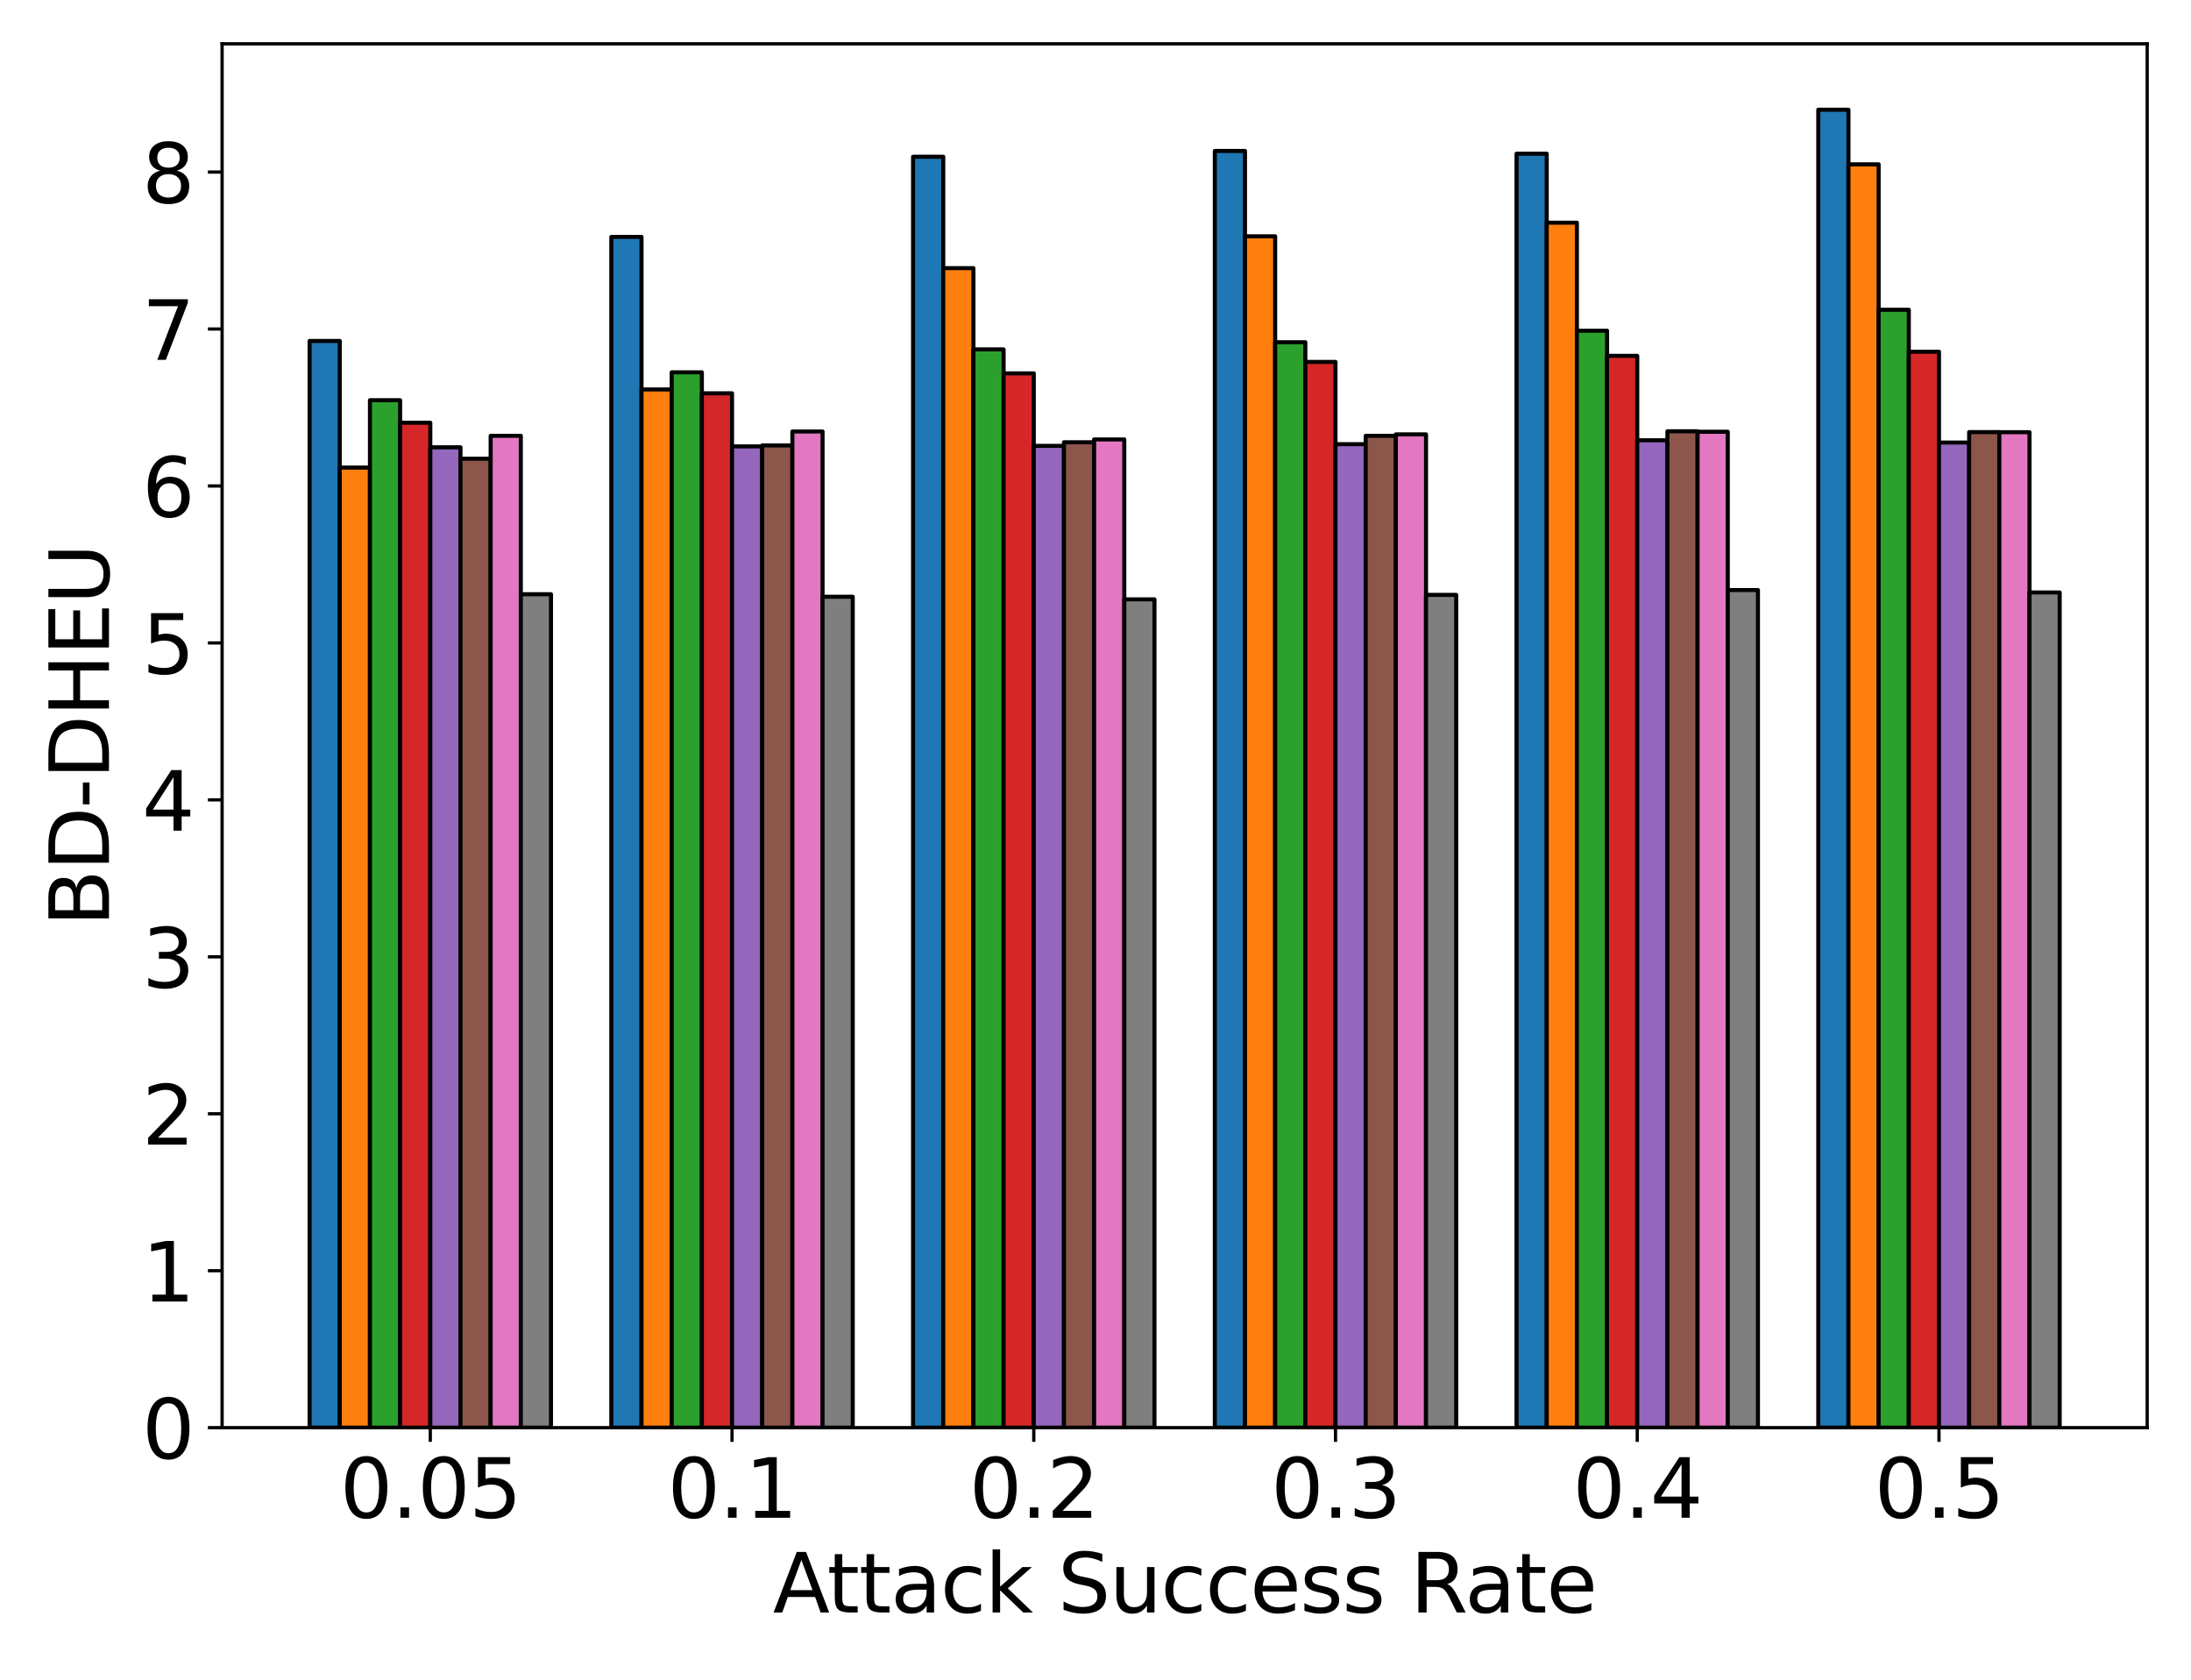 <?xml version="1.0" encoding="utf-8" standalone="no"?>
<!DOCTYPE svg PUBLIC "-//W3C//DTD SVG 1.1//EN"
  "http://www.w3.org/Graphics/SVG/1.1/DTD/svg11.dtd">
<svg xmlns:xlink="http://www.w3.org/1999/xlink" width="540pt" height="414pt" viewBox="0 0 540 414" xmlns="http://www.w3.org/2000/svg" version="1.1">
 <defs>
  <style type="text/css">*{stroke-linejoin: round; stroke-linecap: butt}</style>
 </defs>
 <g id="figure_1">
  <g id="patch_1">
   <path d="M 0 414 
L 540 414 
L 540 0 
L 0 0 
z
" style="fill: #ffffff"/>
  </g>
  <g id="axes_1">
   <g id="patch_2">
    <path d="M 54.74 351.88 
L 529.2 351.88 
L 529.2 10.8 
L 54.74 10.8 
z
" style="fill: #ffffff"/>
   </g>
   <g id="patch_3">
    <path d="M 76.306 351.88 
L 83.743 351.88 
L 83.743 84.035 
L 76.306 84.035 
z
" clip-path="url(#p289fc897e2)" style="fill: #1f77b4; stroke: #000000; stroke-linejoin: miter"/>
   </g>
   <g id="patch_4">
    <path d="M 150.673 351.88 
L 158.11 351.88 
L 158.11 58.383 
L 150.673 58.383 
z
" clip-path="url(#p289fc897e2)" style="fill: #1f77b4; stroke: #000000; stroke-linejoin: miter"/>
   </g>
   <g id="patch_5">
    <path d="M 225.04 351.88 
L 232.477 351.88 
L 232.477 38.635 
L 225.04 38.635 
z
" clip-path="url(#p289fc897e2)" style="fill: #1f77b4; stroke: #000000; stroke-linejoin: miter"/>
   </g>
   <g id="patch_6">
    <path d="M 299.407 351.88 
L 306.843 351.88 
L 306.843 37.208 
L 299.407 37.208 
z
" clip-path="url(#p289fc897e2)" style="fill: #1f77b4; stroke: #000000; stroke-linejoin: miter"/>
   </g>
   <g id="patch_7">
    <path d="M 373.773 351.88 
L 381.21 351.88 
L 381.21 37.886 
L 373.773 37.886 
z
" clip-path="url(#p289fc897e2)" style="fill: #1f77b4; stroke: #000000; stroke-linejoin: miter"/>
   </g>
   <g id="patch_8">
    <path d="M 448.14 351.88 
L 455.577 351.88 
L 455.577 27.042 
L 448.14 27.042 
z
" clip-path="url(#p289fc897e2)" style="fill: #1f77b4; stroke: #000000; stroke-linejoin: miter"/>
   </g>
   <g id="patch_9">
    <path d="M 83.743 351.88 
L 91.18 351.88 
L 91.18 115.24 
L 83.743 115.24 
z
" clip-path="url(#p289fc897e2)" style="fill: #ff7f0e; stroke: #000000; stroke-linejoin: miter"/>
   </g>
   <g id="patch_10">
    <path d="M 158.11 351.88 
L 165.546 351.88 
L 165.546 95.988 
L 158.11 95.988 
z
" clip-path="url(#p289fc897e2)" style="fill: #ff7f0e; stroke: #000000; stroke-linejoin: miter"/>
   </g>
   <g id="patch_11">
    <path d="M 232.477 351.88 
L 239.913 351.88 
L 239.913 66.088 
L 232.477 66.088 
z
" clip-path="url(#p289fc897e2)" style="fill: #ff7f0e; stroke: #000000; stroke-linejoin: miter"/>
   </g>
   <g id="patch_12">
    <path d="M 306.843 351.88 
L 314.28 351.88 
L 314.28 58.242 
L 306.843 58.242 
z
" clip-path="url(#p289fc897e2)" style="fill: #ff7f0e; stroke: #000000; stroke-linejoin: miter"/>
   </g>
   <g id="patch_13">
    <path d="M 381.21 351.88 
L 388.647 351.88 
L 388.647 54.883 
L 381.21 54.883 
z
" clip-path="url(#p289fc897e2)" style="fill: #ff7f0e; stroke: #000000; stroke-linejoin: miter"/>
   </g>
   <g id="patch_14">
    <path d="M 455.577 351.88 
L 463.014 351.88 
L 463.014 40.507 
L 455.577 40.507 
z
" clip-path="url(#p289fc897e2)" style="fill: #ff7f0e; stroke: #000000; stroke-linejoin: miter"/>
   </g>
   <g id="patch_15">
    <path d="M 91.18 351.88 
L 98.616 351.88 
L 98.616 98.638 
L 91.18 98.638 
z
" clip-path="url(#p289fc897e2)" style="fill: #2ca02c; stroke: #000000; stroke-linejoin: miter"/>
   </g>
   <g id="patch_16">
    <path d="M 165.546 351.88 
L 172.983 351.88 
L 172.983 91.764 
L 165.546 91.764 
z
" clip-path="url(#p289fc897e2)" style="fill: #2ca02c; stroke: #000000; stroke-linejoin: miter"/>
   </g>
   <g id="patch_17">
    <path d="M 239.913 351.88 
L 247.35 351.88 
L 247.35 86.115 
L 239.913 86.115 
z
" clip-path="url(#p289fc897e2)" style="fill: #2ca02c; stroke: #000000; stroke-linejoin: miter"/>
   </g>
   <g id="patch_18">
    <path d="M 314.28 351.88 
L 321.717 351.88 
L 321.717 84.349 
L 314.28 84.349 
z
" clip-path="url(#p289fc897e2)" style="fill: #2ca02c; stroke: #000000; stroke-linejoin: miter"/>
   </g>
   <g id="patch_19">
    <path d="M 388.647 351.88 
L 396.083 351.88 
L 396.083 81.512 
L 388.647 81.512 
z
" clip-path="url(#p289fc897e2)" style="fill: #2ca02c; stroke: #000000; stroke-linejoin: miter"/>
   </g>
   <g id="patch_20">
    <path d="M 463.014 351.88 
L 470.45 351.88 
L 470.45 76.351 
L 463.014 76.351 
z
" clip-path="url(#p289fc897e2)" style="fill: #2ca02c; stroke: #000000; stroke-linejoin: miter"/>
   </g>
   <g id="patch_21">
    <path d="M 98.616 351.88 
L 106.053 351.88 
L 106.053 104.194 
L 98.616 104.194 
z
" clip-path="url(#p289fc897e2)" style="fill: #d62728; stroke: #000000; stroke-linejoin: miter"/>
   </g>
   <g id="patch_22">
    <path d="M 172.983 351.88 
L 180.42 351.88 
L 180.42 96.941 
L 172.983 96.941 
z
" clip-path="url(#p289fc897e2)" style="fill: #d62728; stroke: #000000; stroke-linejoin: miter"/>
   </g>
   <g id="patch_23">
    <path d="M 247.35 351.88 
L 254.787 351.88 
L 254.787 92.022 
L 247.35 92.022 
z
" clip-path="url(#p289fc897e2)" style="fill: #d62728; stroke: #000000; stroke-linejoin: miter"/>
   </g>
   <g id="patch_24">
    <path d="M 321.717 351.88 
L 329.153 351.88 
L 329.153 89.198 
L 321.717 89.198 
z
" clip-path="url(#p289fc897e2)" style="fill: #d62728; stroke: #000000; stroke-linejoin: miter"/>
   </g>
   <g id="patch_25">
    <path d="M 396.083 351.88 
L 403.52 351.88 
L 403.52 87.704 
L 396.083 87.704 
z
" clip-path="url(#p289fc897e2)" style="fill: #d62728; stroke: #000000; stroke-linejoin: miter"/>
   </g>
   <g id="patch_26">
    <path d="M 470.45 351.88 
L 477.887 351.88 
L 477.887 86.692 
L 470.45 86.692 
z
" clip-path="url(#p289fc897e2)" style="fill: #d62728; stroke: #000000; stroke-linejoin: miter"/>
   </g>
   <g id="patch_27">
    <path d="M 106.053 351.88 
L 113.49 351.88 
L 113.49 110.248 
L 106.053 110.248 
z
" clip-path="url(#p289fc897e2)" style="fill: #9467bd; stroke: #000000; stroke-linejoin: miter"/>
   </g>
   <g id="patch_28">
    <path d="M 180.42 351.88 
L 187.857 351.88 
L 187.857 110.023 
L 180.42 110.023 
z
" clip-path="url(#p289fc897e2)" style="fill: #9467bd; stroke: #000000; stroke-linejoin: miter"/>
   </g>
   <g id="patch_29">
    <path d="M 254.787 351.88 
L 262.223 351.88 
L 262.223 109.893 
L 254.787 109.893 
z
" clip-path="url(#p289fc897e2)" style="fill: #9467bd; stroke: #000000; stroke-linejoin: miter"/>
   </g>
   <g id="patch_30">
    <path d="M 329.153 351.88 
L 336.59 351.88 
L 336.59 109.475 
L 329.153 109.475 
z
" clip-path="url(#p289fc897e2)" style="fill: #9467bd; stroke: #000000; stroke-linejoin: miter"/>
   </g>
   <g id="patch_31">
    <path d="M 403.52 351.88 
L 410.957 351.88 
L 410.957 108.511 
L 403.52 108.511 
z
" clip-path="url(#p289fc897e2)" style="fill: #9467bd; stroke: #000000; stroke-linejoin: miter"/>
   </g>
   <g id="patch_32">
    <path d="M 477.887 351.88 
L 485.324 351.88 
L 485.324 109.076 
L 477.887 109.076 
z
" clip-path="url(#p289fc897e2)" style="fill: #9467bd; stroke: #000000; stroke-linejoin: miter"/>
   </g>
   <g id="patch_33">
    <path d="M 113.49 351.88 
L 120.926 351.88 
L 120.926 113.062 
L 113.49 113.062 
z
" clip-path="url(#p289fc897e2)" style="fill: #8c564b; stroke: #000000; stroke-linejoin: miter"/>
   </g>
   <g id="patch_34">
    <path d="M 187.857 351.88 
L 195.293 351.88 
L 195.293 109.784 
L 187.857 109.784 
z
" clip-path="url(#p289fc897e2)" style="fill: #8c564b; stroke: #000000; stroke-linejoin: miter"/>
   </g>
   <g id="patch_35">
    <path d="M 262.223 351.88 
L 269.66 351.88 
L 269.66 109.006 
L 262.223 109.006 
z
" clip-path="url(#p289fc897e2)" style="fill: #8c564b; stroke: #000000; stroke-linejoin: miter"/>
   </g>
   <g id="patch_36">
    <path d="M 336.59 351.88 
L 344.027 351.88 
L 344.027 107.42 
L 336.59 107.42 
z
" clip-path="url(#p289fc897e2)" style="fill: #8c564b; stroke: #000000; stroke-linejoin: miter"/>
   </g>
   <g id="patch_37">
    <path d="M 410.957 351.88 
L 418.394 351.88 
L 418.394 106.3 
L 410.957 106.3 
z
" clip-path="url(#p289fc897e2)" style="fill: #8c564b; stroke: #000000; stroke-linejoin: miter"/>
   </g>
   <g id="patch_38">
    <path d="M 485.324 351.88 
L 492.76 351.88 
L 492.76 106.504 
L 485.324 106.504 
z
" clip-path="url(#p289fc897e2)" style="fill: #8c564b; stroke: #000000; stroke-linejoin: miter"/>
   </g>
   <g id="patch_39">
    <path d="M 120.926 351.88 
L 128.363 351.88 
L 128.363 107.419 
L 120.926 107.419 
z
" clip-path="url(#p289fc897e2)" style="fill: #e377c2; stroke: #000000; stroke-linejoin: miter"/>
   </g>
   <g id="patch_40">
    <path d="M 195.293 351.88 
L 202.73 351.88 
L 202.73 106.354 
L 195.293 106.354 
z
" clip-path="url(#p289fc897e2)" style="fill: #e377c2; stroke: #000000; stroke-linejoin: miter"/>
   </g>
   <g id="patch_41">
    <path d="M 269.66 351.88 
L 277.097 351.88 
L 277.097 108.308 
L 269.66 108.308 
z
" clip-path="url(#p289fc897e2)" style="fill: #e377c2; stroke: #000000; stroke-linejoin: miter"/>
   </g>
   <g id="patch_42">
    <path d="M 344.027 351.88 
L 351.463 351.88 
L 351.463 107.065 
L 344.027 107.065 
z
" clip-path="url(#p289fc897e2)" style="fill: #e377c2; stroke: #000000; stroke-linejoin: miter"/>
   </g>
   <g id="patch_43">
    <path d="M 418.394 351.88 
L 425.83 351.88 
L 425.83 106.415 
L 418.394 106.415 
z
" clip-path="url(#p289fc897e2)" style="fill: #e377c2; stroke: #000000; stroke-linejoin: miter"/>
   </g>
   <g id="patch_44">
    <path d="M 492.76 351.88 
L 500.197 351.88 
L 500.197 106.523 
L 492.76 106.523 
z
" clip-path="url(#p289fc897e2)" style="fill: #e377c2; stroke: #000000; stroke-linejoin: miter"/>
   </g>
   <g id="patch_45">
    <path d="M 128.363 351.88 
L 135.8 351.88 
L 135.8 146.463 
L 128.363 146.463 
z
" clip-path="url(#p289fc897e2)" style="fill: #7f7f7f; stroke: #000000; stroke-linejoin: miter"/>
   </g>
   <g id="patch_46">
    <path d="M 202.73 351.88 
L 210.167 351.88 
L 210.167 147.079 
L 202.73 147.079 
z
" clip-path="url(#p289fc897e2)" style="fill: #7f7f7f; stroke: #000000; stroke-linejoin: miter"/>
   </g>
   <g id="patch_47">
    <path d="M 277.097 351.88 
L 284.533 351.88 
L 284.533 147.721 
L 277.097 147.721 
z
" clip-path="url(#p289fc897e2)" style="fill: #7f7f7f; stroke: #000000; stroke-linejoin: miter"/>
   </g>
   <g id="patch_48">
    <path d="M 351.463 351.88 
L 358.9 351.88 
L 358.9 146.622 
L 351.463 146.622 
z
" clip-path="url(#p289fc897e2)" style="fill: #7f7f7f; stroke: #000000; stroke-linejoin: miter"/>
   </g>
   <g id="patch_49">
    <path d="M 425.83 351.88 
L 433.267 351.88 
L 433.267 145.431 
L 425.83 145.431 
z
" clip-path="url(#p289fc897e2)" style="fill: #7f7f7f; stroke: #000000; stroke-linejoin: miter"/>
   </g>
   <g id="patch_50">
    <path d="M 500.197 351.88 
L 507.634 351.88 
L 507.634 146.022 
L 500.197 146.022 
z
" clip-path="url(#p289fc897e2)" style="fill: #7f7f7f; stroke: #000000; stroke-linejoin: miter"/>
   </g>
   <g id="matplotlib.axis_1">
    <g id="xtick_1">
     <g id="line2d_1">
      <defs>
       <path id="m6b1e770e5b" d="M 0 0 
L 0 3.5 
" style="stroke: #000000; stroke-width: 0.8"/>
      </defs>
      <g>
       <use xlink:href="#m6b1e770e5b" x="106.053" y="351.88" style="stroke: #000000; stroke-width: 0.8"/>
      </g>
     </g>
     <g id="text_1">
      <!-- 0.05 -->
      <g transform="translate(83.787 374.077)scale(0.2 -0.2)">
       <defs>
        <path id="DejaVuSans-30" d="M 2034 4250 
Q 1547 4250 1301 3770 
Q 1056 3291 1056 2328 
Q 1056 1369 1301 889 
Q 1547 409 2034 409 
Q 2525 409 2770 889 
Q 3016 1369 3016 2328 
Q 3016 3291 2770 3770 
Q 2525 4250 2034 4250 
z
M 2034 4750 
Q 2819 4750 3233 4129 
Q 3647 3509 3647 2328 
Q 3647 1150 3233 529 
Q 2819 -91 2034 -91 
Q 1250 -91 836 529 
Q 422 1150 422 2328 
Q 422 3509 836 4129 
Q 1250 4750 2034 4750 
z
" transform="scale(0.016)"/>
        <path id="DejaVuSans-2e" d="M 684 794 
L 1344 794 
L 1344 0 
L 684 0 
L 684 794 
z
" transform="scale(0.016)"/>
        <path id="DejaVuSans-35" d="M 691 4666 
L 3169 4666 
L 3169 4134 
L 1269 4134 
L 1269 2991 
Q 1406 3038 1543 3061 
Q 1681 3084 1819 3084 
Q 2600 3084 3056 2656 
Q 3513 2228 3513 1497 
Q 3513 744 3044 326 
Q 2575 -91 1722 -91 
Q 1428 -91 1123 -41 
Q 819 9 494 109 
L 494 744 
Q 775 591 1075 516 
Q 1375 441 1709 441 
Q 2250 441 2565 725 
Q 2881 1009 2881 1497 
Q 2881 1984 2565 2268 
Q 2250 2553 1709 2553 
Q 1456 2553 1204 2497 
Q 953 2441 691 2322 
L 691 4666 
z
" transform="scale(0.016)"/>
       </defs>
       <use xlink:href="#DejaVuSans-30"/>
       <use xlink:href="#DejaVuSans-2e" x="63.623"/>
       <use xlink:href="#DejaVuSans-30" x="95.41"/>
       <use xlink:href="#DejaVuSans-35" x="159.033"/>
      </g>
     </g>
    </g>
    <g id="xtick_2">
     <g id="line2d_2">
      <g>
       <use xlink:href="#m6b1e770e5b" x="180.42" y="351.88" style="stroke: #000000; stroke-width: 0.8"/>
      </g>
     </g>
     <g id="text_2">
      <!-- 0.1 -->
      <g transform="translate(164.517 374.077)scale(0.2 -0.2)">
       <defs>
        <path id="DejaVuSans-31" d="M 794 531 
L 1825 531 
L 1825 4091 
L 703 3866 
L 703 4441 
L 1819 4666 
L 2450 4666 
L 2450 531 
L 3481 531 
L 3481 0 
L 794 0 
L 794 531 
z
" transform="scale(0.016)"/>
       </defs>
       <use xlink:href="#DejaVuSans-30"/>
       <use xlink:href="#DejaVuSans-2e" x="63.623"/>
       <use xlink:href="#DejaVuSans-31" x="95.41"/>
      </g>
     </g>
    </g>
    <g id="xtick_3">
     <g id="line2d_3">
      <g>
       <use xlink:href="#m6b1e770e5b" x="254.787" y="351.88" style="stroke: #000000; stroke-width: 0.8"/>
      </g>
     </g>
     <g id="text_3">
      <!-- 0.2 -->
      <g transform="translate(238.883 374.077)scale(0.2 -0.2)">
       <defs>
        <path id="DejaVuSans-32" d="M 1228 531 
L 3431 531 
L 3431 0 
L 469 0 
L 469 531 
Q 828 903 1448 1529 
Q 2069 2156 2228 2338 
Q 2531 2678 2651 2914 
Q 2772 3150 2772 3378 
Q 2772 3750 2511 3984 
Q 2250 4219 1831 4219 
Q 1534 4219 1204 4116 
Q 875 4013 500 3803 
L 500 4441 
Q 881 4594 1212 4672 
Q 1544 4750 1819 4750 
Q 2544 4750 2975 4387 
Q 3406 4025 3406 3419 
Q 3406 3131 3298 2873 
Q 3191 2616 2906 2266 
Q 2828 2175 2409 1742 
Q 1991 1309 1228 531 
z
" transform="scale(0.016)"/>
       </defs>
       <use xlink:href="#DejaVuSans-30"/>
       <use xlink:href="#DejaVuSans-2e" x="63.623"/>
       <use xlink:href="#DejaVuSans-32" x="95.41"/>
      </g>
     </g>
    </g>
    <g id="xtick_4">
     <g id="line2d_4">
      <g>
       <use xlink:href="#m6b1e770e5b" x="329.153" y="351.88" style="stroke: #000000; stroke-width: 0.8"/>
      </g>
     </g>
     <g id="text_4">
      <!-- 0.3 -->
      <g transform="translate(313.25 374.077)scale(0.2 -0.2)">
       <defs>
        <path id="DejaVuSans-33" d="M 2597 2516 
Q 3050 2419 3304 2112 
Q 3559 1806 3559 1356 
Q 3559 666 3084 287 
Q 2609 -91 1734 -91 
Q 1441 -91 1130 -33 
Q 819 25 488 141 
L 488 750 
Q 750 597 1062 519 
Q 1375 441 1716 441 
Q 2309 441 2620 675 
Q 2931 909 2931 1356 
Q 2931 1769 2642 2001 
Q 2353 2234 1838 2234 
L 1294 2234 
L 1294 2753 
L 1863 2753 
Q 2328 2753 2575 2939 
Q 2822 3125 2822 3475 
Q 2822 3834 2567 4026 
Q 2313 4219 1838 4219 
Q 1578 4219 1281 4162 
Q 984 4106 628 3988 
L 628 4550 
Q 988 4650 1302 4700 
Q 1616 4750 1894 4750 
Q 2613 4750 3031 4423 
Q 3450 4097 3450 3541 
Q 3450 3153 3228 2886 
Q 3006 2619 2597 2516 
z
" transform="scale(0.016)"/>
       </defs>
       <use xlink:href="#DejaVuSans-30"/>
       <use xlink:href="#DejaVuSans-2e" x="63.623"/>
       <use xlink:href="#DejaVuSans-33" x="95.41"/>
      </g>
     </g>
    </g>
    <g id="xtick_5">
     <g id="line2d_5">
      <g>
       <use xlink:href="#m6b1e770e5b" x="403.52" y="351.88" style="stroke: #000000; stroke-width: 0.8"/>
      </g>
     </g>
     <g id="text_5">
      <!-- 0.4 -->
      <g transform="translate(387.617 374.077)scale(0.2 -0.2)">
       <defs>
        <path id="DejaVuSans-34" d="M 2419 4116 
L 825 1625 
L 2419 1625 
L 2419 4116 
z
M 2253 4666 
L 3047 4666 
L 3047 1625 
L 3713 1625 
L 3713 1100 
L 3047 1100 
L 3047 0 
L 2419 0 
L 2419 1100 
L 313 1100 
L 313 1709 
L 2253 4666 
z
" transform="scale(0.016)"/>
       </defs>
       <use xlink:href="#DejaVuSans-30"/>
       <use xlink:href="#DejaVuSans-2e" x="63.623"/>
       <use xlink:href="#DejaVuSans-34" x="95.41"/>
      </g>
     </g>
    </g>
    <g id="xtick_6">
     <g id="line2d_6">
      <g>
       <use xlink:href="#m6b1e770e5b" x="477.887" y="351.88" style="stroke: #000000; stroke-width: 0.8"/>
      </g>
     </g>
     <g id="text_6">
      <!-- 0.5 -->
      <g transform="translate(461.984 374.077)scale(0.2 -0.2)">
       <use xlink:href="#DejaVuSans-30"/>
       <use xlink:href="#DejaVuSans-2e" x="63.623"/>
       <use xlink:href="#DejaVuSans-35" x="95.41"/>
      </g>
     </g>
    </g>
    <g id="text_7">
     <!-- Attack Success Rate -->
     <g transform="translate(190.511 397.433)scale(0.2 -0.2)">
      <defs>
       <path id="DejaVuSans-41" d="M 2188 4044 
L 1331 1722 
L 3047 1722 
L 2188 4044 
z
M 1831 4666 
L 2547 4666 
L 4325 0 
L 3669 0 
L 3244 1197 
L 1141 1197 
L 716 0 
L 50 0 
L 1831 4666 
z
" transform="scale(0.016)"/>
       <path id="DejaVuSans-74" d="M 1172 4494 
L 1172 3500 
L 2356 3500 
L 2356 3053 
L 1172 3053 
L 1172 1153 
Q 1172 725 1289 603 
Q 1406 481 1766 481 
L 2356 481 
L 2356 0 
L 1766 0 
Q 1100 0 847 248 
Q 594 497 594 1153 
L 594 3053 
L 172 3053 
L 172 3500 
L 594 3500 
L 594 4494 
L 1172 4494 
z
" transform="scale(0.016)"/>
       <path id="DejaVuSans-61" d="M 2194 1759 
Q 1497 1759 1228 1600 
Q 959 1441 959 1056 
Q 959 750 1161 570 
Q 1363 391 1709 391 
Q 2188 391 2477 730 
Q 2766 1069 2766 1631 
L 2766 1759 
L 2194 1759 
z
M 3341 1997 
L 3341 0 
L 2766 0 
L 2766 531 
Q 2569 213 2275 61 
Q 1981 -91 1556 -91 
Q 1019 -91 701 211 
Q 384 513 384 1019 
Q 384 1609 779 1909 
Q 1175 2209 1959 2209 
L 2766 2209 
L 2766 2266 
Q 2766 2663 2505 2880 
Q 2244 3097 1772 3097 
Q 1472 3097 1187 3025 
Q 903 2953 641 2809 
L 641 3341 
Q 956 3463 1253 3523 
Q 1550 3584 1831 3584 
Q 2591 3584 2966 3190 
Q 3341 2797 3341 1997 
z
" transform="scale(0.016)"/>
       <path id="DejaVuSans-63" d="M 3122 3366 
L 3122 2828 
Q 2878 2963 2633 3030 
Q 2388 3097 2138 3097 
Q 1578 3097 1268 2742 
Q 959 2388 959 1747 
Q 959 1106 1268 751 
Q 1578 397 2138 397 
Q 2388 397 2633 464 
Q 2878 531 3122 666 
L 3122 134 
Q 2881 22 2623 -34 
Q 2366 -91 2075 -91 
Q 1284 -91 818 406 
Q 353 903 353 1747 
Q 353 2603 823 3093 
Q 1294 3584 2113 3584 
Q 2378 3584 2631 3529 
Q 2884 3475 3122 3366 
z
" transform="scale(0.016)"/>
       <path id="DejaVuSans-6b" d="M 581 4863 
L 1159 4863 
L 1159 1991 
L 2875 3500 
L 3609 3500 
L 1753 1863 
L 3688 0 
L 2938 0 
L 1159 1709 
L 1159 0 
L 581 0 
L 581 4863 
z
" transform="scale(0.016)"/>
       <path id="DejaVuSans-20" transform="scale(0.016)"/>
       <path id="DejaVuSans-53" d="M 3425 4513 
L 3425 3897 
Q 3066 4069 2747 4153 
Q 2428 4238 2131 4238 
Q 1616 4238 1336 4038 
Q 1056 3838 1056 3469 
Q 1056 3159 1242 3001 
Q 1428 2844 1947 2747 
L 2328 2669 
Q 3034 2534 3370 2195 
Q 3706 1856 3706 1288 
Q 3706 609 3251 259 
Q 2797 -91 1919 -91 
Q 1588 -91 1214 -16 
Q 841 59 441 206 
L 441 856 
Q 825 641 1194 531 
Q 1563 422 1919 422 
Q 2459 422 2753 634 
Q 3047 847 3047 1241 
Q 3047 1584 2836 1778 
Q 2625 1972 2144 2069 
L 1759 2144 
Q 1053 2284 737 2584 
Q 422 2884 422 3419 
Q 422 4038 858 4394 
Q 1294 4750 2059 4750 
Q 2388 4750 2728 4690 
Q 3069 4631 3425 4513 
z
" transform="scale(0.016)"/>
       <path id="DejaVuSans-75" d="M 544 1381 
L 544 3500 
L 1119 3500 
L 1119 1403 
Q 1119 906 1312 657 
Q 1506 409 1894 409 
Q 2359 409 2629 706 
Q 2900 1003 2900 1516 
L 2900 3500 
L 3475 3500 
L 3475 0 
L 2900 0 
L 2900 538 
Q 2691 219 2414 64 
Q 2138 -91 1772 -91 
Q 1169 -91 856 284 
Q 544 659 544 1381 
z
M 1991 3584 
L 1991 3584 
z
" transform="scale(0.016)"/>
       <path id="DejaVuSans-65" d="M 3597 1894 
L 3597 1613 
L 953 1613 
Q 991 1019 1311 708 
Q 1631 397 2203 397 
Q 2534 397 2845 478 
Q 3156 559 3463 722 
L 3463 178 
Q 3153 47 2828 -22 
Q 2503 -91 2169 -91 
Q 1331 -91 842 396 
Q 353 884 353 1716 
Q 353 2575 817 3079 
Q 1281 3584 2069 3584 
Q 2775 3584 3186 3129 
Q 3597 2675 3597 1894 
z
M 3022 2063 
Q 3016 2534 2758 2815 
Q 2500 3097 2075 3097 
Q 1594 3097 1305 2825 
Q 1016 2553 972 2059 
L 3022 2063 
z
" transform="scale(0.016)"/>
       <path id="DejaVuSans-73" d="M 2834 3397 
L 2834 2853 
Q 2591 2978 2328 3040 
Q 2066 3103 1784 3103 
Q 1356 3103 1142 2972 
Q 928 2841 928 2578 
Q 928 2378 1081 2264 
Q 1234 2150 1697 2047 
L 1894 2003 
Q 2506 1872 2764 1633 
Q 3022 1394 3022 966 
Q 3022 478 2636 193 
Q 2250 -91 1575 -91 
Q 1294 -91 989 -36 
Q 684 19 347 128 
L 347 722 
Q 666 556 975 473 
Q 1284 391 1588 391 
Q 1994 391 2212 530 
Q 2431 669 2431 922 
Q 2431 1156 2273 1281 
Q 2116 1406 1581 1522 
L 1381 1569 
Q 847 1681 609 1914 
Q 372 2147 372 2553 
Q 372 3047 722 3315 
Q 1072 3584 1716 3584 
Q 2034 3584 2315 3537 
Q 2597 3491 2834 3397 
z
" transform="scale(0.016)"/>
       <path id="DejaVuSans-52" d="M 2841 2188 
Q 3044 2119 3236 1894 
Q 3428 1669 3622 1275 
L 4263 0 
L 3584 0 
L 2988 1197 
Q 2756 1666 2539 1819 
Q 2322 1972 1947 1972 
L 1259 1972 
L 1259 0 
L 628 0 
L 628 4666 
L 2053 4666 
Q 2853 4666 3247 4331 
Q 3641 3997 3641 3322 
Q 3641 2881 3436 2590 
Q 3231 2300 2841 2188 
z
M 1259 4147 
L 1259 2491 
L 2053 2491 
Q 2509 2491 2742 2702 
Q 2975 2913 2975 3322 
Q 2975 3731 2742 3939 
Q 2509 4147 2053 4147 
L 1259 4147 
z
" transform="scale(0.016)"/>
      </defs>
      <use xlink:href="#DejaVuSans-41"/>
      <use xlink:href="#DejaVuSans-74" x="66.658"/>
      <use xlink:href="#DejaVuSans-74" x="105.867"/>
      <use xlink:href="#DejaVuSans-61" x="145.076"/>
      <use xlink:href="#DejaVuSans-63" x="206.355"/>
      <use xlink:href="#DejaVuSans-6b" x="261.336"/>
      <use xlink:href="#DejaVuSans-20" x="319.246"/>
      <use xlink:href="#DejaVuSans-53" x="351.033"/>
      <use xlink:href="#DejaVuSans-75" x="414.51"/>
      <use xlink:href="#DejaVuSans-63" x="477.889"/>
      <use xlink:href="#DejaVuSans-63" x="532.869"/>
      <use xlink:href="#DejaVuSans-65" x="587.85"/>
      <use xlink:href="#DejaVuSans-73" x="649.373"/>
      <use xlink:href="#DejaVuSans-73" x="701.473"/>
      <use xlink:href="#DejaVuSans-20" x="753.572"/>
      <use xlink:href="#DejaVuSans-52" x="785.359"/>
      <use xlink:href="#DejaVuSans-61" x="852.592"/>
      <use xlink:href="#DejaVuSans-74" x="913.871"/>
      <use xlink:href="#DejaVuSans-65" x="953.08"/>
     </g>
    </g>
   </g>
   <g id="matplotlib.axis_2">
    <g id="ytick_1">
     <g id="line2d_7">
      <defs>
       <path id="mb3cd97b6a5" d="M 0 0 
L -3.5 0 
" style="stroke: #000000; stroke-width: 0.8"/>
      </defs>
      <g>
       <use xlink:href="#mb3cd97b6a5" x="54.74" y="351.88" style="stroke: #000000; stroke-width: 0.8"/>
      </g>
     </g>
     <g id="text_8">
      <!-- 0 -->
      <g transform="translate(35.015 359.478)scale(0.2 -0.2)">
       <use xlink:href="#DejaVuSans-30"/>
      </g>
     </g>
    </g>
    <g id="ytick_2">
     <g id="line2d_8">
      <g>
       <use xlink:href="#mb3cd97b6a5" x="54.74" y="313.196" style="stroke: #000000; stroke-width: 0.8"/>
      </g>
     </g>
     <g id="text_9">
      <!-- 1 -->
      <g transform="translate(35.015 320.795)scale(0.2 -0.2)">
       <use xlink:href="#DejaVuSans-31"/>
      </g>
     </g>
    </g>
    <g id="ytick_3">
     <g id="line2d_9">
      <g>
       <use xlink:href="#mb3cd97b6a5" x="54.74" y="274.513" style="stroke: #000000; stroke-width: 0.8"/>
      </g>
     </g>
     <g id="text_10">
      <!-- 2 -->
      <g transform="translate(35.015 282.111)scale(0.2 -0.2)">
       <use xlink:href="#DejaVuSans-32"/>
      </g>
     </g>
    </g>
    <g id="ytick_4">
     <g id="line2d_10">
      <g>
       <use xlink:href="#mb3cd97b6a5" x="54.74" y="235.829" style="stroke: #000000; stroke-width: 0.8"/>
      </g>
     </g>
     <g id="text_11">
      <!-- 3 -->
      <g transform="translate(35.015 243.428)scale(0.2 -0.2)">
       <use xlink:href="#DejaVuSans-33"/>
      </g>
     </g>
    </g>
    <g id="ytick_5">
     <g id="line2d_11">
      <g>
       <use xlink:href="#mb3cd97b6a5" x="54.74" y="197.145" style="stroke: #000000; stroke-width: 0.8"/>
      </g>
     </g>
     <g id="text_12">
      <!-- 4 -->
      <g transform="translate(35.015 204.744)scale(0.2 -0.2)">
       <use xlink:href="#DejaVuSans-34"/>
      </g>
     </g>
    </g>
    <g id="ytick_6">
     <g id="line2d_12">
      <g>
       <use xlink:href="#mb3cd97b6a5" x="54.74" y="158.462" style="stroke: #000000; stroke-width: 0.8"/>
      </g>
     </g>
     <g id="text_13">
      <!-- 5 -->
      <g transform="translate(35.015 166.06)scale(0.2 -0.2)">
       <use xlink:href="#DejaVuSans-35"/>
      </g>
     </g>
    </g>
    <g id="ytick_7">
     <g id="line2d_13">
      <g>
       <use xlink:href="#mb3cd97b6a5" x="54.74" y="119.778" style="stroke: #000000; stroke-width: 0.8"/>
      </g>
     </g>
     <g id="text_14">
      <!-- 6 -->
      <g transform="translate(35.015 127.377)scale(0.2 -0.2)">
       <defs>
        <path id="DejaVuSans-36" d="M 2113 2584 
Q 1688 2584 1439 2293 
Q 1191 2003 1191 1497 
Q 1191 994 1439 701 
Q 1688 409 2113 409 
Q 2538 409 2786 701 
Q 3034 994 3034 1497 
Q 3034 2003 2786 2293 
Q 2538 2584 2113 2584 
z
M 3366 4563 
L 3366 3988 
Q 3128 4100 2886 4159 
Q 2644 4219 2406 4219 
Q 1781 4219 1451 3797 
Q 1122 3375 1075 2522 
Q 1259 2794 1537 2939 
Q 1816 3084 2150 3084 
Q 2853 3084 3261 2657 
Q 3669 2231 3669 1497 
Q 3669 778 3244 343 
Q 2819 -91 2113 -91 
Q 1303 -91 875 529 
Q 447 1150 447 2328 
Q 447 3434 972 4092 
Q 1497 4750 2381 4750 
Q 2619 4750 2861 4703 
Q 3103 4656 3366 4563 
z
" transform="scale(0.016)"/>
       </defs>
       <use xlink:href="#DejaVuSans-36"/>
      </g>
     </g>
    </g>
    <g id="ytick_8">
     <g id="line2d_14">
      <g>
       <use xlink:href="#mb3cd97b6a5" x="54.74" y="81.095" style="stroke: #000000; stroke-width: 0.8"/>
      </g>
     </g>
     <g id="text_15">
      <!-- 7 -->
      <g transform="translate(35.015 88.693)scale(0.2 -0.2)">
       <defs>
        <path id="DejaVuSans-37" d="M 525 4666 
L 3525 4666 
L 3525 4397 
L 1831 0 
L 1172 0 
L 2766 4134 
L 525 4134 
L 525 4666 
z
" transform="scale(0.016)"/>
       </defs>
       <use xlink:href="#DejaVuSans-37"/>
      </g>
     </g>
    </g>
    <g id="ytick_9">
     <g id="line2d_15">
      <g>
       <use xlink:href="#mb3cd97b6a5" x="54.74" y="42.411" style="stroke: #000000; stroke-width: 0.8"/>
      </g>
     </g>
     <g id="text_16">
      <!-- 8 -->
      <g transform="translate(35.015 50.009)scale(0.2 -0.2)">
       <defs>
        <path id="DejaVuSans-38" d="M 2034 2216 
Q 1584 2216 1326 1975 
Q 1069 1734 1069 1313 
Q 1069 891 1326 650 
Q 1584 409 2034 409 
Q 2484 409 2743 651 
Q 3003 894 3003 1313 
Q 3003 1734 2745 1975 
Q 2488 2216 2034 2216 
z
M 1403 2484 
Q 997 2584 770 2862 
Q 544 3141 544 3541 
Q 544 4100 942 4425 
Q 1341 4750 2034 4750 
Q 2731 4750 3128 4425 
Q 3525 4100 3525 3541 
Q 3525 3141 3298 2862 
Q 3072 2584 2669 2484 
Q 3125 2378 3379 2068 
Q 3634 1759 3634 1313 
Q 3634 634 3220 271 
Q 2806 -91 2034 -91 
Q 1263 -91 848 271 
Q 434 634 434 1313 
Q 434 1759 690 2068 
Q 947 2378 1403 2484 
z
M 1172 3481 
Q 1172 3119 1398 2916 
Q 1625 2713 2034 2713 
Q 2441 2713 2670 2916 
Q 2900 3119 2900 3481 
Q 2900 3844 2670 4047 
Q 2441 4250 2034 4250 
Q 1625 4250 1398 4047 
Q 1172 3844 1172 3481 
z
" transform="scale(0.016)"/>
       </defs>
       <use xlink:href="#DejaVuSans-38"/>
      </g>
     </g>
    </g>
    <g id="text_17">
     <!-- BD-DHEU -->
     <g transform="translate(26.856 228.367)rotate(-90)scale(0.2 -0.2)">
      <defs>
       <path id="DejaVuSans-42" d="M 1259 2228 
L 1259 519 
L 2272 519 
Q 2781 519 3026 730 
Q 3272 941 3272 1375 
Q 3272 1813 3026 2020 
Q 2781 2228 2272 2228 
L 1259 2228 
z
M 1259 4147 
L 1259 2741 
L 2194 2741 
Q 2656 2741 2882 2914 
Q 3109 3088 3109 3444 
Q 3109 3797 2882 3972 
Q 2656 4147 2194 4147 
L 1259 4147 
z
M 628 4666 
L 2241 4666 
Q 2963 4666 3353 4366 
Q 3744 4066 3744 3513 
Q 3744 3084 3544 2831 
Q 3344 2578 2956 2516 
Q 3422 2416 3680 2098 
Q 3938 1781 3938 1306 
Q 3938 681 3513 340 
Q 3088 0 2303 0 
L 628 0 
L 628 4666 
z
" transform="scale(0.016)"/>
       <path id="DejaVuSans-44" d="M 1259 4147 
L 1259 519 
L 2022 519 
Q 2988 519 3436 956 
Q 3884 1394 3884 2338 
Q 3884 3275 3436 3711 
Q 2988 4147 2022 4147 
L 1259 4147 
z
M 628 4666 
L 1925 4666 
Q 3281 4666 3915 4102 
Q 4550 3538 4550 2338 
Q 4550 1131 3912 565 
Q 3275 0 1925 0 
L 628 0 
L 628 4666 
z
" transform="scale(0.016)"/>
       <path id="DejaVuSans-2d" d="M 313 2009 
L 1997 2009 
L 1997 1497 
L 313 1497 
L 313 2009 
z
" transform="scale(0.016)"/>
       <path id="DejaVuSans-48" d="M 628 4666 
L 1259 4666 
L 1259 2753 
L 3553 2753 
L 3553 4666 
L 4184 4666 
L 4184 0 
L 3553 0 
L 3553 2222 
L 1259 2222 
L 1259 0 
L 628 0 
L 628 4666 
z
" transform="scale(0.016)"/>
       <path id="DejaVuSans-45" d="M 628 4666 
L 3578 4666 
L 3578 4134 
L 1259 4134 
L 1259 2753 
L 3481 2753 
L 3481 2222 
L 1259 2222 
L 1259 531 
L 3634 531 
L 3634 0 
L 628 0 
L 628 4666 
z
" transform="scale(0.016)"/>
       <path id="DejaVuSans-55" d="M 556 4666 
L 1191 4666 
L 1191 1831 
Q 1191 1081 1462 751 
Q 1734 422 2344 422 
Q 2950 422 3222 751 
Q 3494 1081 3494 1831 
L 3494 4666 
L 4128 4666 
L 4128 1753 
Q 4128 841 3676 375 
Q 3225 -91 2344 -91 
Q 1459 -91 1007 375 
Q 556 841 556 1753 
L 556 4666 
z
" transform="scale(0.016)"/>
      </defs>
      <use xlink:href="#DejaVuSans-42"/>
      <use xlink:href="#DejaVuSans-44" x="68.604"/>
      <use xlink:href="#DejaVuSans-2d" x="145.605"/>
      <use xlink:href="#DejaVuSans-44" x="181.689"/>
      <use xlink:href="#DejaVuSans-48" x="258.691"/>
      <use xlink:href="#DejaVuSans-45" x="333.887"/>
      <use xlink:href="#DejaVuSans-55" x="397.07"/>
     </g>
    </g>
   </g>
   <g id="patch_51">
    <path d="M 54.74 351.88 
L 54.74 10.8 
" style="fill: none; stroke: #000000; stroke-width: 0.8; stroke-linejoin: miter; stroke-linecap: square"/>
   </g>
   <g id="patch_52">
    <path d="M 529.2 351.88 
L 529.2 10.8 
" style="fill: none; stroke: #000000; stroke-width: 0.8; stroke-linejoin: miter; stroke-linecap: square"/>
   </g>
   <g id="patch_53">
    <path d="M 54.74 351.88 
L 529.2 351.88 
" style="fill: none; stroke: #000000; stroke-width: 0.8; stroke-linejoin: miter; stroke-linecap: square"/>
   </g>
   <g id="patch_54">
    <path d="M 54.74 10.8 
L 529.2 10.8 
" style="fill: none; stroke: #000000; stroke-width: 0.8; stroke-linejoin: miter; stroke-linecap: square"/>
   </g>
  </g>
 </g>
 <defs>
  <clipPath id="p289fc897e2">
   <rect x="54.74" y="10.8" width="474.46" height="341.08"/>
  </clipPath>
 </defs>
</svg>
